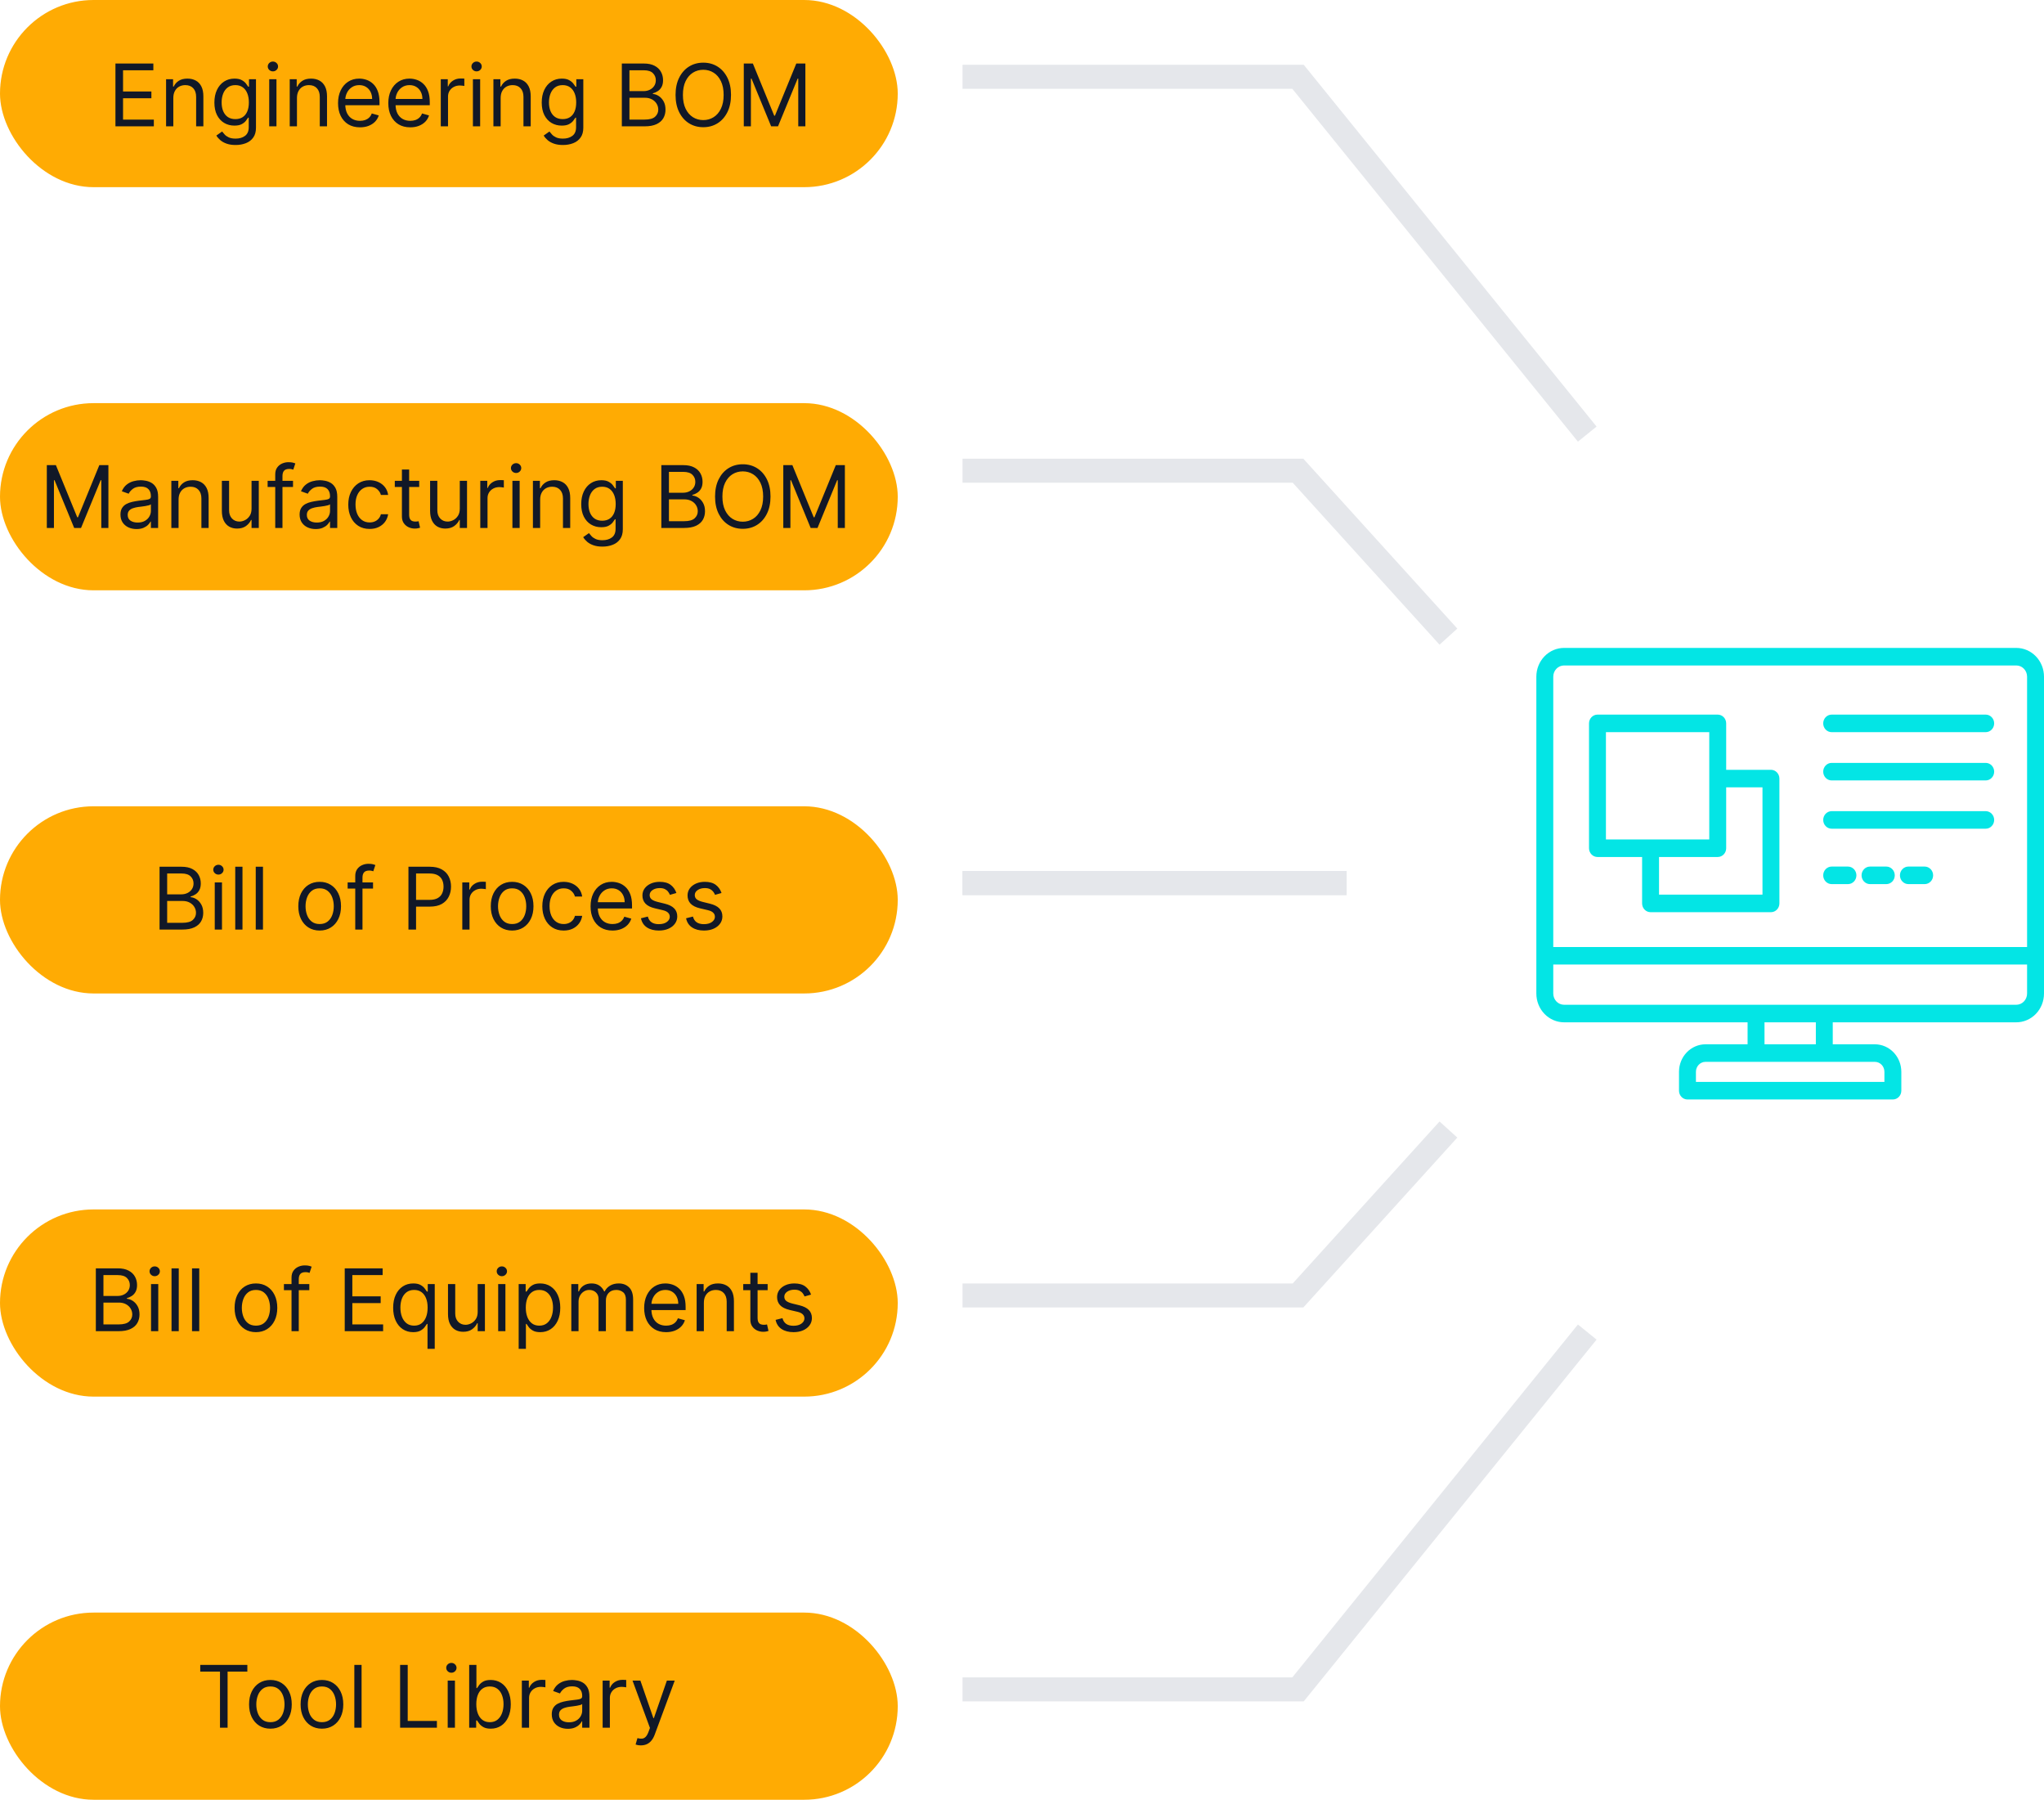 <svg width="426" height="375" viewBox="0 0 426 375" fill="none" xmlns="http://www.w3.org/2000/svg">
<rect width="187.103" height="39" rx="19.5" fill="#FFAB03"/>
<rect y="84" width="187.103" height="39" rx="19.5" fill="#FFAB03"/>
<rect y="168" width="187.103" height="39" rx="19.5" fill="#FFAB03"/>
<rect y="252" width="187.103" height="39" rx="19.5" fill="#FFAB03"/>
<rect y="336" width="187.103" height="39" rx="19.5" fill="#FFAB03"/>
<path d="M24.06 26.325V13.235H31.961V14.641H25.645V19.064H31.552V20.47H25.645V24.919H32.063V26.325H24.06ZM36.122 20.419V26.325H34.613V16.507H36.071V18.041H36.199C36.429 17.543 36.778 17.142 37.247 16.84C37.716 16.533 38.321 16.379 39.062 16.379C39.727 16.379 40.309 16.516 40.807 16.788C41.306 17.057 41.694 17.466 41.971 18.016C42.248 18.561 42.386 19.252 42.386 20.087V26.325H40.877V20.189C40.877 19.418 40.677 18.817 40.277 18.387C39.876 17.952 39.326 17.735 38.627 17.735C38.146 17.735 37.716 17.839 37.336 18.048C36.961 18.256 36.665 18.561 36.448 18.962C36.23 19.362 36.122 19.848 36.122 20.419ZM49.106 30.212C48.377 30.212 47.751 30.118 47.226 29.931C46.702 29.747 46.266 29.504 45.916 29.202C45.571 28.904 45.296 28.584 45.091 28.243L46.293 27.399C46.429 27.578 46.602 27.783 46.811 28.013C47.02 28.247 47.305 28.45 47.667 28.62C48.034 28.795 48.513 28.882 49.106 28.882C49.898 28.882 50.552 28.691 51.068 28.307C51.584 27.924 51.841 27.323 51.841 26.504V24.51H51.714C51.603 24.689 51.445 24.911 51.241 25.175C51.04 25.435 50.751 25.667 50.371 25.872C49.996 26.072 49.489 26.172 48.85 26.172C48.057 26.172 47.346 25.985 46.715 25.61C46.089 25.235 45.592 24.689 45.226 23.973C44.864 23.257 44.682 22.388 44.682 21.365C44.682 20.36 44.859 19.484 45.213 18.738C45.567 17.988 46.059 17.409 46.69 16.999C47.32 16.586 48.049 16.379 48.876 16.379C49.515 16.379 50.022 16.486 50.397 16.699C50.776 16.908 51.066 17.146 51.266 17.415C51.471 17.679 51.628 17.896 51.739 18.067H51.893V16.507H53.35V26.607C53.35 27.45 53.158 28.137 52.775 28.665C52.395 29.198 51.884 29.587 51.241 29.835C50.601 30.086 49.89 30.212 49.106 30.212ZM49.054 24.817C49.66 24.817 50.171 24.678 50.589 24.401C51.006 24.124 51.324 23.726 51.541 23.206C51.758 22.686 51.867 22.064 51.867 21.34C51.867 20.632 51.761 20.008 51.547 19.467C51.334 18.926 51.019 18.502 50.601 18.195C50.184 17.888 49.668 17.735 49.054 17.735C48.415 17.735 47.883 17.896 47.456 18.22C47.035 18.544 46.717 18.979 46.504 19.524C46.295 20.07 46.191 20.675 46.191 21.34C46.191 22.021 46.297 22.624 46.511 23.149C46.728 23.669 47.047 24.078 47.469 24.376C47.895 24.67 48.424 24.817 49.054 24.817ZM56.111 26.325V16.507H57.62V26.325H56.111ZM56.878 14.871C56.584 14.871 56.331 14.771 56.118 14.57C55.909 14.37 55.804 14.129 55.804 13.848C55.804 13.567 55.909 13.326 56.118 13.126C56.331 12.926 56.584 12.825 56.878 12.825C57.172 12.825 57.424 12.926 57.633 13.126C57.846 13.326 57.952 13.567 57.952 13.848C57.952 14.129 57.846 14.37 57.633 14.57C57.424 14.771 57.172 14.871 56.878 14.871ZM61.891 20.419V26.325H60.383V16.507H61.84V18.041H61.968C62.198 17.543 62.548 17.142 63.016 16.84C63.485 16.533 64.09 16.379 64.832 16.379C65.496 16.379 66.078 16.516 66.577 16.788C67.075 17.057 67.463 17.466 67.74 18.016C68.017 18.561 68.156 19.252 68.156 20.087V26.325H66.647V20.189C66.647 19.418 66.447 18.817 66.046 18.387C65.646 17.952 65.096 17.735 64.397 17.735C63.916 17.735 63.485 17.839 63.106 18.048C62.731 18.256 62.435 18.561 62.217 18.962C62 19.362 61.891 19.848 61.891 20.419ZM75.029 26.53C74.083 26.53 73.266 26.321 72.58 25.904C71.899 25.482 71.372 24.894 71.002 24.139C70.635 23.381 70.452 22.499 70.452 21.493C70.452 20.487 70.635 19.601 71.002 18.834C71.372 18.063 71.888 17.462 72.549 17.031C73.213 16.597 73.989 16.379 74.875 16.379C75.386 16.379 75.891 16.465 76.39 16.635C76.889 16.806 77.343 17.082 77.752 17.466C78.161 17.845 78.487 18.348 78.73 18.975C78.972 19.601 79.094 20.372 79.094 21.288V21.928H71.526V20.624H77.56C77.56 20.07 77.449 19.575 77.228 19.141C77.01 18.706 76.699 18.363 76.294 18.112C75.894 17.86 75.421 17.735 74.875 17.735C74.274 17.735 73.754 17.884 73.316 18.182C72.881 18.476 72.546 18.86 72.312 19.332C72.078 19.806 71.96 20.313 71.96 20.854V21.723C71.96 22.465 72.088 23.093 72.344 23.609C72.604 24.12 72.964 24.51 73.424 24.779C73.884 25.043 74.419 25.175 75.029 25.175C75.425 25.175 75.783 25.119 76.103 25.009C76.426 24.894 76.705 24.723 76.94 24.497C77.174 24.267 77.355 23.982 77.483 23.641L78.941 24.05C78.787 24.544 78.529 24.979 78.167 25.354C77.805 25.725 77.357 26.014 76.825 26.223C76.292 26.428 75.693 26.53 75.029 26.53ZM85.505 26.53C84.559 26.53 83.743 26.321 83.057 25.904C82.375 25.482 81.849 24.894 81.478 24.139C81.112 23.381 80.928 22.499 80.928 21.493C80.928 20.487 81.112 19.601 81.478 18.834C81.849 18.063 82.365 17.462 83.025 17.031C83.69 16.597 84.465 16.379 85.352 16.379C85.863 16.379 86.368 16.465 86.867 16.635C87.365 16.806 87.819 17.082 88.228 17.466C88.637 17.845 88.963 18.348 89.206 18.975C89.449 19.601 89.57 20.372 89.57 21.288V21.928H82.002V20.624H88.036C88.036 20.07 87.926 19.575 87.704 19.141C87.487 18.706 87.176 18.363 86.771 18.112C86.37 17.86 85.897 17.735 85.352 17.735C84.751 17.735 84.231 17.884 83.792 18.182C83.357 18.476 83.023 18.86 82.788 19.332C82.554 19.806 82.437 20.313 82.437 20.854V21.723C82.437 22.465 82.565 23.093 82.82 23.609C83.08 24.12 83.441 24.51 83.901 24.779C84.361 25.043 84.896 25.175 85.505 25.175C85.901 25.175 86.259 25.119 86.579 25.009C86.903 24.894 87.182 24.723 87.416 24.497C87.651 24.267 87.832 23.982 87.96 23.641L89.417 24.05C89.264 24.544 89.006 24.979 88.644 25.354C88.281 25.725 87.834 26.014 87.301 26.223C86.769 26.428 86.17 26.53 85.505 26.53ZM91.865 26.325V16.507H93.323V17.99H93.425C93.604 17.504 93.928 17.11 94.397 16.808C94.865 16.505 95.394 16.354 95.982 16.354C96.093 16.354 96.231 16.356 96.397 16.36C96.563 16.364 96.689 16.371 96.774 16.379V17.913C96.723 17.901 96.606 17.881 96.423 17.856C96.244 17.826 96.054 17.811 95.854 17.811C95.377 17.811 94.951 17.911 94.576 18.112C94.205 18.308 93.911 18.58 93.693 18.93C93.48 19.275 93.374 19.669 93.374 20.112V26.325H91.865ZM98.562 26.325V16.507H100.071V26.325H98.562ZM99.33 14.871C99.035 14.871 98.782 14.771 98.569 14.57C98.36 14.37 98.256 14.129 98.256 13.848C98.256 13.567 98.36 13.326 98.569 13.126C98.782 12.926 99.035 12.825 99.33 12.825C99.624 12.825 99.875 12.926 100.084 13.126C100.297 13.326 100.403 13.567 100.403 13.848C100.403 14.129 100.297 14.37 100.084 14.57C99.875 14.771 99.624 14.871 99.33 14.871ZM104.343 20.419V26.325H102.834V16.507H104.291V18.041H104.419C104.649 17.543 104.999 17.142 105.468 16.84C105.936 16.533 106.541 16.379 107.283 16.379C107.948 16.379 108.529 16.516 109.028 16.788C109.526 17.057 109.914 17.466 110.191 18.016C110.468 18.561 110.607 19.252 110.607 20.087V26.325H109.098V20.189C109.098 19.418 108.898 18.817 108.497 18.387C108.097 17.952 107.547 17.735 106.848 17.735C106.367 17.735 105.936 17.839 105.557 18.048C105.182 18.256 104.886 18.561 104.669 18.962C104.451 19.362 104.343 19.848 104.343 20.419ZM117.326 30.212C116.598 30.212 115.971 30.118 115.447 29.931C114.923 29.747 114.486 29.504 114.137 29.202C113.792 28.904 113.517 28.584 113.312 28.243L114.514 27.399C114.65 27.578 114.823 27.783 115.032 28.013C115.24 28.247 115.526 28.45 115.888 28.62C116.255 28.795 116.734 28.882 117.326 28.882C118.119 28.882 118.773 28.691 119.289 28.307C119.804 27.924 120.062 27.323 120.062 26.504V24.51H119.934C119.824 24.689 119.666 24.911 119.461 25.175C119.261 25.435 118.971 25.667 118.592 25.872C118.217 26.072 117.71 26.172 117.071 26.172C116.278 26.172 115.566 25.985 114.936 25.61C114.309 25.235 113.813 24.689 113.446 23.973C113.084 23.257 112.903 22.388 112.903 21.365C112.903 20.36 113.08 19.484 113.434 18.738C113.787 17.988 114.279 17.409 114.91 16.999C115.541 16.586 116.27 16.379 117.096 16.379C117.735 16.379 118.243 16.486 118.618 16.699C118.997 16.908 119.287 17.146 119.487 17.415C119.691 17.679 119.849 17.896 119.96 18.067H120.113V16.507H121.571V26.607C121.571 27.45 121.379 28.137 120.995 28.665C120.616 29.198 120.105 29.587 119.461 29.835C118.822 30.086 118.11 30.212 117.326 30.212ZM117.275 24.817C117.88 24.817 118.392 24.678 118.809 24.401C119.227 24.124 119.544 23.726 119.762 23.206C119.979 22.686 120.088 22.064 120.088 21.34C120.088 20.632 119.981 20.008 119.768 19.467C119.555 18.926 119.24 18.502 118.822 18.195C118.404 17.888 117.889 17.735 117.275 17.735C116.636 17.735 116.103 17.896 115.677 18.22C115.255 18.544 114.938 18.979 114.725 19.524C114.516 20.07 114.412 20.675 114.412 21.34C114.412 22.021 114.518 22.624 114.731 23.149C114.949 23.669 115.268 24.078 115.69 24.376C116.116 24.67 116.645 24.817 117.275 24.817ZM129.599 26.325V13.235H134.176C135.088 13.235 135.84 13.392 136.432 13.707C137.025 14.019 137.466 14.438 137.755 14.967C138.045 15.491 138.19 16.073 138.19 16.712C138.19 17.274 138.09 17.739 137.89 18.105C137.694 18.472 137.434 18.762 137.11 18.975C136.79 19.188 136.443 19.345 136.068 19.448V19.575C136.468 19.601 136.871 19.742 137.276 19.997C137.681 20.253 138.02 20.619 138.292 21.097C138.565 21.574 138.701 22.158 138.701 22.848C138.701 23.504 138.552 24.095 138.254 24.619C137.956 25.143 137.485 25.558 136.841 25.865C136.198 26.172 135.36 26.325 134.329 26.325H129.599ZM131.184 24.919H134.329C135.365 24.919 136.1 24.719 136.534 24.318C136.973 23.913 137.193 23.424 137.193 22.848C137.193 22.405 137.08 21.996 136.854 21.621C136.628 21.242 136.306 20.939 135.889 20.713C135.471 20.483 134.977 20.368 134.406 20.368H131.184V24.919ZM131.184 18.987H134.125C134.602 18.987 135.032 18.894 135.416 18.706C135.804 18.519 136.11 18.254 136.336 17.913C136.566 17.573 136.681 17.172 136.681 16.712C136.681 16.137 136.481 15.649 136.081 15.248C135.68 14.843 135.045 14.641 134.176 14.641H131.184V18.987ZM152.352 19.78C152.352 21.161 152.102 22.354 151.604 23.36C151.105 24.365 150.421 25.141 149.552 25.686C148.683 26.232 147.69 26.504 146.573 26.504C145.457 26.504 144.464 26.232 143.594 25.686C142.725 25.141 142.041 24.365 141.543 23.36C141.044 22.354 140.795 21.161 140.795 19.78C140.795 18.399 141.044 17.206 141.543 16.2C142.041 15.195 142.725 14.419 143.594 13.874C144.464 13.328 145.457 13.056 146.573 13.056C147.69 13.056 148.683 13.328 149.552 13.874C150.421 14.419 151.105 15.195 151.604 16.2C152.102 17.206 152.352 18.399 152.352 19.78ZM150.817 19.78C150.817 18.646 150.628 17.69 150.249 16.91C149.874 16.13 149.364 15.54 148.721 15.139C148.082 14.739 147.366 14.539 146.573 14.539C145.781 14.539 145.063 14.739 144.419 15.139C143.78 15.54 143.271 16.13 142.891 16.91C142.516 17.69 142.329 18.646 142.329 19.78C142.329 20.913 142.516 21.87 142.891 22.65C143.271 23.43 143.78 24.02 144.419 24.421C145.063 24.821 145.781 25.021 146.573 25.021C147.366 25.021 148.082 24.821 148.721 24.421C149.364 24.02 149.874 23.43 150.249 22.65C150.628 21.87 150.817 20.913 150.817 19.78ZM155.017 13.235H156.909L161.358 24.101H161.511L165.96 13.235H167.852V26.325H166.369V16.379H166.241L162.151 26.325H160.719L156.628 16.379H156.5V26.325H155.017V13.235Z" fill="#111827"/>
<path d="M9.758 96.915H11.65L16.099 107.781H16.252L20.701 96.915H22.593V110.005H21.11V100.059H20.982L16.891 110.005H15.46L11.369 100.059H11.241V110.005H9.758V96.915ZM28.456 110.235C27.834 110.235 27.269 110.118 26.762 109.884C26.255 109.645 25.852 109.302 25.554 108.855C25.256 108.403 25.107 107.858 25.107 107.218C25.107 106.656 25.218 106.2 25.439 105.851C25.661 105.497 25.957 105.22 26.328 105.02C26.698 104.819 27.108 104.67 27.555 104.572C28.007 104.47 28.46 104.389 28.916 104.329C29.513 104.253 29.997 104.195 30.367 104.157C30.742 104.114 31.015 104.044 31.186 103.946C31.36 103.848 31.448 103.677 31.448 103.434V103.383C31.448 102.753 31.275 102.262 30.93 101.913C30.589 101.564 30.071 101.389 29.377 101.389C28.657 101.389 28.092 101.547 27.683 101.862C27.274 102.177 26.986 102.514 26.82 102.872L25.388 102.36C25.644 101.764 25.985 101.299 26.411 100.967C26.841 100.63 27.31 100.396 27.817 100.264C28.328 100.128 28.831 100.059 29.326 100.059C29.641 100.059 30.003 100.098 30.412 100.174C30.826 100.247 31.224 100.398 31.608 100.628C31.995 100.858 32.317 101.206 32.573 101.67C32.828 102.135 32.956 102.757 32.956 103.537V110.005H31.448V108.676H31.371C31.269 108.889 31.098 109.117 30.86 109.36C30.621 109.603 30.303 109.809 29.907 109.98C29.511 110.15 29.027 110.235 28.456 110.235ZM28.686 108.88C29.283 108.88 29.786 108.763 30.195 108.529C30.608 108.294 30.919 107.992 31.128 107.621C31.341 107.25 31.448 106.86 31.448 106.451V105.071C31.384 105.147 31.243 105.218 31.026 105.282C30.813 105.341 30.566 105.395 30.284 105.441C30.007 105.484 29.737 105.522 29.473 105.557C29.213 105.586 29.002 105.612 28.84 105.633C28.448 105.684 28.081 105.767 27.74 105.883C27.404 105.993 27.131 106.162 26.922 106.387C26.718 106.609 26.615 106.912 26.615 107.295C26.615 107.819 26.809 108.216 27.197 108.484C27.589 108.748 28.085 108.88 28.686 108.88ZM37.218 104.099V110.005H35.71V100.187H37.167V101.721H37.295C37.525 101.223 37.874 100.822 38.343 100.52C38.812 100.213 39.417 100.059 40.158 100.059C40.823 100.059 41.405 100.196 41.904 100.468C42.402 100.737 42.79 101.146 43.067 101.696C43.344 102.241 43.482 102.932 43.482 103.767V110.005H41.974V103.869C41.974 103.098 41.773 102.497 41.373 102.066C40.972 101.632 40.423 101.414 39.724 101.414C39.242 101.414 38.812 101.519 38.433 101.728C38.058 101.936 37.761 102.241 37.544 102.642C37.327 103.042 37.218 103.528 37.218 104.099ZM52.426 105.991V100.187H53.935V110.005H52.426V108.343H52.324C52.094 108.842 51.736 109.266 51.25 109.615C50.764 109.961 50.151 110.133 49.409 110.133C48.796 110.133 48.25 109.999 47.773 109.731C47.296 109.458 46.921 109.049 46.648 108.503C46.375 107.954 46.239 107.261 46.239 106.426V100.187H47.747V106.324C47.747 107.039 47.948 107.61 48.348 108.037C48.753 108.463 49.269 108.676 49.895 108.676C50.27 108.676 50.651 108.58 51.039 108.388C51.431 108.196 51.76 107.902 52.024 107.506C52.292 107.11 52.426 106.605 52.426 105.991ZM61.07 100.187V101.466H55.777V100.187H61.07ZM57.363 110.005V98.832C57.363 98.27 57.495 97.801 57.759 97.426C58.023 97.051 58.366 96.77 58.788 96.582C59.21 96.395 59.655 96.301 60.124 96.301C60.495 96.301 60.797 96.331 61.032 96.39C61.266 96.45 61.441 96.505 61.556 96.556L61.121 97.861C61.044 97.835 60.938 97.803 60.802 97.765C60.669 97.726 60.495 97.707 60.277 97.707C59.779 97.707 59.419 97.833 59.197 98.084C58.98 98.336 58.871 98.704 58.871 99.19V110.005H57.363ZM65.792 110.235C65.17 110.235 64.605 110.118 64.098 109.884C63.591 109.645 63.188 109.302 62.89 108.855C62.592 108.403 62.443 107.858 62.443 107.218C62.443 106.656 62.553 106.2 62.775 105.851C62.997 105.497 63.293 105.22 63.664 105.02C64.034 104.819 64.443 104.67 64.891 104.572C65.343 104.47 65.796 104.389 66.252 104.329C66.849 104.253 67.333 104.195 67.703 104.157C68.078 104.114 68.351 104.044 68.522 103.946C68.696 103.848 68.784 103.677 68.784 103.434V103.383C68.784 102.753 68.611 102.262 68.266 101.913C67.925 101.564 67.407 101.389 66.713 101.389C65.992 101.389 65.428 101.547 65.019 101.862C64.61 102.177 64.322 102.514 64.156 102.872L62.724 102.36C62.98 101.764 63.321 101.299 63.747 100.967C64.177 100.63 64.646 100.396 65.153 100.264C65.664 100.128 66.167 100.059 66.662 100.059C66.977 100.059 67.339 100.098 67.748 100.174C68.162 100.247 68.56 100.398 68.943 100.628C69.331 100.858 69.653 101.206 69.909 101.67C70.164 102.135 70.292 102.757 70.292 103.537V110.005H68.784V108.676H68.707C68.605 108.889 68.434 109.117 68.196 109.36C67.957 109.603 67.639 109.809 67.243 109.98C66.847 110.15 66.363 110.235 65.792 110.235ZM66.022 108.88C66.619 108.88 67.122 108.763 67.531 108.529C67.944 108.294 68.255 107.992 68.464 107.621C68.677 107.25 68.784 106.86 68.784 106.451V105.071C68.72 105.147 68.579 105.218 68.362 105.282C68.149 105.341 67.901 105.395 67.62 105.441C67.343 105.484 67.073 105.522 66.808 105.557C66.549 105.586 66.338 105.612 66.176 105.633C65.784 105.684 65.417 105.767 65.076 105.883C64.74 105.993 64.467 106.162 64.258 106.387C64.053 106.609 63.951 106.912 63.951 107.295C63.951 107.819 64.145 108.216 64.533 108.484C64.925 108.748 65.421 108.88 66.022 108.88ZM77.034 110.21C76.114 110.21 75.321 109.993 74.656 109.558C73.992 109.123 73.48 108.525 73.122 107.762C72.764 106.999 72.585 106.128 72.585 105.147C72.585 104.15 72.769 103.27 73.135 102.508C73.506 101.74 74.021 101.142 74.682 100.711C75.347 100.277 76.122 100.059 77.009 100.059C77.699 100.059 78.321 100.187 78.875 100.443C79.429 100.699 79.883 101.057 80.237 101.517C80.59 101.977 80.81 102.514 80.895 103.128H79.386C79.271 102.68 79.016 102.284 78.619 101.939C78.227 101.589 77.699 101.414 77.034 101.414C76.446 101.414 75.93 101.568 75.487 101.875C75.048 102.177 74.705 102.606 74.458 103.159C74.215 103.709 74.094 104.355 74.094 105.096C74.094 105.855 74.213 106.515 74.452 107.078C74.695 107.64 75.036 108.077 75.475 108.388C75.918 108.699 76.438 108.855 77.034 108.855C77.426 108.855 77.782 108.787 78.102 108.65C78.421 108.514 78.692 108.318 78.913 108.062C79.135 107.807 79.293 107.5 79.386 107.142H80.895C80.81 107.721 80.599 108.243 80.262 108.708C79.93 109.168 79.489 109.534 78.939 109.807C78.394 110.076 77.759 110.21 77.034 110.21ZM87.37 100.187V101.466H82.282V100.187H87.37ZM83.765 97.835H85.273V107.193C85.273 107.619 85.335 107.939 85.459 108.152C85.587 108.36 85.749 108.501 85.945 108.574C86.145 108.642 86.356 108.676 86.578 108.676C86.744 108.676 86.88 108.667 86.987 108.65C87.093 108.629 87.178 108.612 87.242 108.599L87.549 109.954C87.447 109.993 87.304 110.031 87.121 110.069C86.938 110.112 86.705 110.133 86.424 110.133C85.998 110.133 85.58 110.042 85.171 109.858C84.766 109.675 84.43 109.396 84.161 109.021C83.897 108.646 83.765 108.173 83.765 107.602V97.835ZM95.827 105.991V100.187H97.335V110.005H95.827V108.343H95.725C95.494 108.842 95.136 109.266 94.651 109.615C94.165 109.961 93.551 110.133 92.81 110.133C92.196 110.133 91.651 109.999 91.173 109.731C90.696 109.458 90.321 109.049 90.048 108.503C89.776 107.954 89.639 107.261 89.639 106.426V100.187H91.148V106.324C91.148 107.039 91.348 107.61 91.749 108.037C92.153 108.463 92.669 108.676 93.296 108.676C93.671 108.676 94.052 108.58 94.44 108.388C94.832 108.196 95.16 107.902 95.424 107.506C95.693 107.11 95.827 106.605 95.827 105.991ZM100.098 110.005V100.187H101.556V101.67H101.658C101.837 101.184 102.161 100.79 102.63 100.488C103.098 100.185 103.627 100.034 104.215 100.034C104.326 100.034 104.464 100.036 104.63 100.04C104.796 100.044 104.922 100.051 105.007 100.059V101.593C104.956 101.581 104.839 101.561 104.656 101.536C104.477 101.506 104.287 101.491 104.087 101.491C103.61 101.491 103.183 101.591 102.808 101.792C102.438 101.988 102.144 102.26 101.926 102.61C101.713 102.955 101.607 103.349 101.607 103.792V110.005H100.098ZM106.796 110.005V100.187H108.304V110.005H106.796ZM107.563 98.551C107.269 98.551 107.015 98.451 106.802 98.25C106.593 98.05 106.489 97.809 106.489 97.528C106.489 97.247 106.593 97.006 106.802 96.806C107.015 96.606 107.269 96.505 107.563 96.505C107.857 96.505 108.108 96.606 108.317 96.806C108.53 97.006 108.636 97.247 108.636 97.528C108.636 97.809 108.53 98.05 108.317 98.25C108.108 98.451 107.857 98.551 107.563 98.551ZM112.576 104.099V110.005H111.067V100.187H112.524V101.721H112.652C112.882 101.223 113.232 100.822 113.701 100.52C114.169 100.213 114.774 100.059 115.516 100.059C116.181 100.059 116.762 100.196 117.261 100.468C117.759 100.737 118.147 101.146 118.424 101.696C118.701 102.241 118.84 102.932 118.84 103.767V110.005H117.331V103.869C117.331 103.098 117.131 102.497 116.73 102.066C116.33 101.632 115.78 101.414 115.081 101.414C114.6 101.414 114.169 101.519 113.79 101.728C113.415 101.936 113.119 102.241 112.902 102.642C112.684 103.042 112.576 103.528 112.576 104.099ZM125.559 113.892C124.831 113.892 124.204 113.798 123.68 113.61C123.156 113.427 122.719 113.184 122.37 112.882C122.025 112.583 121.75 112.264 121.545 111.923L122.747 111.079C122.883 111.258 123.056 111.463 123.265 111.693C123.473 111.927 123.759 112.13 124.121 112.3C124.488 112.475 124.967 112.562 125.559 112.562C126.352 112.562 127.006 112.37 127.522 111.987C128.037 111.603 128.295 111.003 128.295 110.184V108.19H128.167C128.057 108.369 127.899 108.591 127.694 108.855C127.494 109.115 127.204 109.347 126.825 109.552C126.45 109.752 125.943 109.852 125.304 109.852C124.511 109.852 123.799 109.664 123.169 109.289C122.542 108.914 122.046 108.369 121.679 107.653C121.317 106.937 121.136 106.068 121.136 105.045C121.136 104.039 121.313 103.164 121.667 102.418C122.02 101.668 122.513 101.088 123.143 100.679C123.774 100.266 124.503 100.059 125.329 100.059C125.968 100.059 126.476 100.166 126.851 100.379C127.23 100.588 127.52 100.826 127.72 101.095C127.924 101.359 128.082 101.576 128.193 101.747H128.346V100.187H129.804V110.287C129.804 111.13 129.612 111.816 129.228 112.345C128.849 112.878 128.338 113.267 127.694 113.515C127.055 113.766 126.343 113.892 125.559 113.892ZM125.508 108.497C126.113 108.497 126.625 108.358 127.042 108.081C127.46 107.804 127.777 107.406 127.995 106.886C128.212 106.366 128.321 105.744 128.321 105.02C128.321 104.312 128.214 103.688 128.001 103.147C127.788 102.606 127.473 102.182 127.055 101.875C126.638 101.568 126.122 101.414 125.508 101.414C124.869 101.414 124.336 101.576 123.91 101.9C123.488 102.224 123.171 102.659 122.958 103.204C122.749 103.75 122.645 104.355 122.645 105.02C122.645 105.701 122.751 106.304 122.964 106.829C123.182 107.348 123.501 107.758 123.923 108.056C124.349 108.35 124.878 108.497 125.508 108.497ZM137.832 110.005V96.915H142.409C143.321 96.915 144.073 97.072 144.665 97.388C145.258 97.699 145.699 98.118 145.988 98.647C146.278 99.171 146.423 99.752 146.423 100.392C146.423 100.954 146.323 101.419 146.123 101.785C145.927 102.152 145.667 102.441 145.343 102.655C145.023 102.868 144.676 103.025 144.301 103.128V103.255C144.701 103.281 145.104 103.422 145.509 103.677C145.914 103.933 146.253 104.299 146.525 104.777C146.798 105.254 146.934 105.838 146.934 106.528C146.934 107.184 146.785 107.775 146.487 108.299C146.189 108.823 145.718 109.238 145.074 109.545C144.431 109.852 143.593 110.005 142.562 110.005H137.832ZM139.417 108.599H142.562C143.598 108.599 144.333 108.399 144.767 107.998C145.206 107.593 145.426 107.103 145.426 106.528C145.426 106.085 145.313 105.676 145.087 105.301C144.861 104.922 144.54 104.619 144.122 104.393C143.704 104.163 143.21 104.048 142.639 104.048H139.417V108.599ZM139.417 102.667H142.358C142.835 102.667 143.265 102.574 143.649 102.386C144.037 102.199 144.343 101.934 144.569 101.593C144.799 101.253 144.915 100.852 144.915 100.392C144.915 99.817 144.714 99.329 144.314 98.928C143.913 98.523 143.278 98.321 142.409 98.321H139.417V102.667ZM160.585 103.46C160.585 104.841 160.335 106.034 159.837 107.039C159.338 108.045 158.654 108.821 157.785 109.366C156.916 109.912 155.923 110.184 154.806 110.184C153.69 110.184 152.697 109.912 151.827 109.366C150.958 108.821 150.274 108.045 149.776 107.039C149.277 106.034 149.028 104.841 149.028 103.46C149.028 102.079 149.277 100.886 149.776 99.88C150.274 98.875 150.958 98.099 151.827 97.554C152.697 97.008 153.69 96.736 154.806 96.736C155.923 96.736 156.916 97.008 157.785 97.554C158.654 98.099 159.338 98.875 159.837 99.88C160.335 100.886 160.585 102.079 160.585 103.46ZM159.051 103.46C159.051 102.326 158.861 101.37 158.482 100.59C158.107 99.81 157.597 99.22 156.954 98.819C156.315 98.419 155.599 98.218 154.806 98.218C154.014 98.218 153.296 98.419 152.652 98.819C152.013 99.22 151.504 99.81 151.124 100.59C150.749 101.37 150.562 102.326 150.562 103.46C150.562 104.593 150.749 105.55 151.124 106.33C151.504 107.11 152.013 107.7 152.652 108.101C153.296 108.501 154.014 108.701 154.806 108.701C155.599 108.701 156.315 108.501 156.954 108.101C157.597 107.7 158.107 107.11 158.482 106.33C158.861 105.55 159.051 104.593 159.051 103.46ZM163.25 96.915H165.142L169.591 107.781H169.744L174.193 96.915H176.085V110.005H174.602V100.059H174.475L170.384 110.005H168.952L164.861 100.059H164.733V110.005H163.25V96.915Z" fill="#111827"/>
<path d="M33.254 193.685V180.594H37.831C38.743 180.594 39.495 180.752 40.087 181.067C40.68 181.378 41.121 181.798 41.41 182.327C41.7 182.851 41.845 183.432 41.845 184.072C41.845 184.634 41.745 185.099 41.545 185.465C41.349 185.832 41.089 186.121 40.765 186.334C40.445 186.548 40.098 186.705 39.723 186.807V186.935C40.124 186.961 40.526 187.101 40.931 187.357C41.336 187.613 41.675 187.979 41.947 188.457C42.22 188.934 42.357 189.518 42.357 190.208C42.357 190.864 42.207 191.454 41.909 191.979C41.611 192.503 41.14 192.918 40.496 193.225C39.853 193.532 39.016 193.685 37.984 193.685H33.254ZM34.84 192.279H37.984C39.02 192.279 39.755 192.079 40.19 191.678C40.629 191.273 40.848 190.783 40.848 190.208C40.848 189.765 40.735 189.356 40.509 188.981C40.283 188.601 39.962 188.299 39.544 188.073C39.127 187.843 38.632 187.728 38.061 187.728H34.84V192.279ZM34.84 186.347H37.78C38.257 186.347 38.688 186.253 39.071 186.066C39.459 185.878 39.766 185.614 39.992 185.273C40.222 184.932 40.337 184.532 40.337 184.072C40.337 183.496 40.136 183.008 39.736 182.608C39.335 182.203 38.7 182.001 37.831 182.001H34.84V186.347ZM44.757 193.685V183.867H46.265V193.685H44.757ZM45.524 182.231C45.23 182.231 44.976 182.131 44.763 181.93C44.554 181.73 44.45 181.489 44.45 181.208C44.45 180.927 44.554 180.686 44.763 180.486C44.976 180.285 45.23 180.185 45.524 180.185C45.818 180.185 46.069 180.285 46.278 180.486C46.491 180.686 46.598 180.927 46.598 181.208C46.598 181.489 46.491 181.73 46.278 181.93C46.069 182.131 45.818 182.231 45.524 182.231ZM50.537 180.594V193.685H49.028V180.594H50.537ZM54.808 180.594V193.685H53.3V180.594H54.808ZM66.622 193.89C65.736 193.89 64.958 193.679 64.289 193.257C63.624 192.835 63.105 192.245 62.73 191.486C62.359 190.728 62.173 189.842 62.173 188.827C62.173 187.805 62.359 186.912 62.73 186.149C63.105 185.386 63.624 184.794 64.289 184.372C64.958 183.95 65.736 183.739 66.622 183.739C67.509 183.739 68.284 183.95 68.949 184.372C69.618 184.794 70.138 185.386 70.509 186.149C70.884 186.912 71.071 187.805 71.071 188.827C71.071 189.842 70.884 190.728 70.509 191.486C70.138 192.245 69.618 192.835 68.949 193.257C68.284 193.679 67.509 193.89 66.622 193.89ZM66.622 192.535C67.296 192.535 67.85 192.362 68.284 192.017C68.719 191.672 69.041 191.218 69.249 190.655C69.458 190.093 69.563 189.484 69.563 188.827C69.563 188.171 69.458 187.56 69.249 186.993C69.041 186.426 68.719 185.968 68.284 185.619C67.85 185.269 67.296 185.094 66.622 185.094C65.949 185.094 65.395 185.269 64.96 185.619C64.526 185.968 64.204 186.426 63.995 186.993C63.786 187.56 63.682 188.171 63.682 188.827C63.682 189.484 63.786 190.093 63.995 190.655C64.204 191.218 64.526 191.672 64.96 192.017C65.395 192.362 65.949 192.535 66.622 192.535ZM77.746 183.867V185.146H72.454V183.867H77.746ZM74.039 193.685V182.512C74.039 181.95 74.171 181.481 74.435 181.106C74.699 180.731 75.042 180.45 75.464 180.262C75.886 180.075 76.331 179.981 76.8 179.981C77.171 179.981 77.473 180.011 77.708 180.07C77.942 180.13 78.117 180.185 78.232 180.236L77.797 181.54C77.721 181.515 77.614 181.483 77.478 181.445C77.346 181.406 77.171 181.387 76.954 181.387C76.455 181.387 76.095 181.513 75.873 181.764C75.656 182.016 75.547 182.384 75.547 182.87V193.685H74.039ZM85.127 193.685V180.594H89.551C90.578 180.594 91.417 180.78 92.069 181.151C92.725 181.517 93.211 182.013 93.526 182.64C93.842 183.266 93.999 183.965 93.999 184.736C93.999 185.508 93.842 186.209 93.526 186.839C93.215 187.47 92.734 187.973 92.082 188.348C91.43 188.719 90.595 188.904 89.576 188.904H86.406V187.498H89.525C90.228 187.498 90.793 187.376 91.219 187.133C91.645 186.891 91.954 186.562 92.146 186.149C92.342 185.731 92.44 185.261 92.44 184.736C92.44 184.212 92.342 183.744 92.146 183.33C91.954 182.917 91.643 182.593 91.213 182.359C90.782 182.12 90.211 182.001 89.499 182.001H86.713V193.685H85.127ZM96.349 193.685V183.867H97.806V185.35H97.908C98.087 184.864 98.411 184.47 98.88 184.168C99.349 183.865 99.877 183.714 100.465 183.714C100.576 183.714 100.714 183.716 100.881 183.72C101.047 183.724 101.172 183.731 101.258 183.739V185.273C101.207 185.261 101.089 185.241 100.906 185.216C100.727 185.186 100.537 185.171 100.337 185.171C99.86 185.171 99.434 185.271 99.059 185.472C98.688 185.668 98.394 185.94 98.177 186.29C97.964 186.635 97.857 187.029 97.857 187.472V193.685H96.349ZM106.736 193.89C105.849 193.89 105.072 193.679 104.403 193.257C103.738 192.835 103.218 192.245 102.843 191.486C102.472 190.728 102.287 189.842 102.287 188.827C102.287 187.805 102.472 186.912 102.843 186.149C103.218 185.386 103.738 184.794 104.403 184.372C105.072 183.95 105.849 183.739 106.736 183.739C107.622 183.739 108.398 183.95 109.062 184.372C109.731 184.794 110.251 185.386 110.622 186.149C110.997 186.912 111.185 187.805 111.185 188.827C111.185 189.842 110.997 190.728 110.622 191.486C110.251 192.245 109.731 192.835 109.062 193.257C108.398 193.679 107.622 193.89 106.736 193.89ZM106.736 192.535C107.409 192.535 107.963 192.362 108.398 192.017C108.832 191.672 109.154 191.218 109.363 190.655C109.572 190.093 109.676 189.484 109.676 188.827C109.676 188.171 109.572 187.56 109.363 186.993C109.154 186.426 108.832 185.968 108.398 185.619C107.963 185.269 107.409 185.094 106.736 185.094C106.062 185.094 105.508 185.269 105.074 185.619C104.639 185.968 104.317 186.426 104.109 186.993C103.9 187.56 103.795 188.171 103.795 188.827C103.795 189.484 103.9 190.093 104.109 190.655C104.317 191.218 104.639 191.672 105.074 192.017C105.508 192.362 106.062 192.535 106.736 192.535ZM117.476 193.89C116.555 193.89 115.763 193.673 115.098 193.238C114.433 192.803 113.922 192.204 113.564 191.442C113.206 190.679 113.027 189.807 113.027 188.827C113.027 187.83 113.21 186.95 113.577 186.187C113.947 185.42 114.463 184.822 115.124 184.391C115.788 183.957 116.564 183.739 117.45 183.739C118.141 183.739 118.763 183.867 119.317 184.123C119.871 184.378 120.325 184.736 120.678 185.197C121.032 185.657 121.251 186.194 121.337 186.807H119.828C119.713 186.36 119.457 185.964 119.061 185.619C118.669 185.269 118.141 185.094 117.476 185.094C116.888 185.094 116.372 185.248 115.929 185.555C115.49 185.857 115.147 186.285 114.9 186.839C114.657 187.389 114.536 188.035 114.536 188.776C114.536 189.535 114.655 190.195 114.893 190.758C115.136 191.32 115.477 191.757 115.916 192.068C116.359 192.379 116.879 192.535 117.476 192.535C117.868 192.535 118.224 192.467 118.543 192.33C118.863 192.194 119.134 191.998 119.355 191.742C119.577 191.486 119.734 191.18 119.828 190.822H121.337C121.251 191.401 121.041 191.923 120.704 192.388C120.371 192.848 119.93 193.214 119.381 193.487C118.835 193.756 118.2 193.89 117.476 193.89ZM127.658 193.89C126.712 193.89 125.896 193.681 125.21 193.263C124.528 192.842 124.002 192.253 123.631 191.499C123.265 190.741 123.082 189.859 123.082 188.853C123.082 187.847 123.265 186.961 123.631 186.194C124.002 185.423 124.518 184.822 125.178 184.391C125.843 183.957 126.619 183.739 127.505 183.739C128.016 183.739 128.521 183.825 129.02 183.995C129.518 184.165 129.972 184.442 130.381 184.826C130.791 185.205 131.117 185.708 131.359 186.334C131.602 186.961 131.724 187.732 131.724 188.648V189.288H124.156V187.984H130.19C130.19 187.43 130.079 186.935 129.857 186.501C129.64 186.066 129.329 185.723 128.924 185.472C128.523 185.22 128.05 185.094 127.505 185.094C126.904 185.094 126.384 185.244 125.945 185.542C125.511 185.836 125.176 186.219 124.942 186.692C124.707 187.165 124.59 187.673 124.59 188.214V189.083C124.59 189.825 124.718 190.453 124.974 190.969C125.234 191.48 125.594 191.87 126.054 192.138C126.514 192.403 127.049 192.535 127.658 192.535C128.055 192.535 128.413 192.479 128.732 192.369C129.056 192.253 129.335 192.083 129.57 191.857C129.804 191.627 129.985 191.342 130.113 191.001L131.57 191.41C131.417 191.904 131.159 192.339 130.797 192.714C130.435 193.084 129.987 193.374 129.455 193.583C128.922 193.788 128.323 193.89 127.658 193.89ZM140.973 186.066L139.618 186.45C139.533 186.224 139.407 186.004 139.241 185.791C139.079 185.574 138.857 185.395 138.576 185.254C138.295 185.114 137.935 185.043 137.496 185.043C136.895 185.043 136.394 185.182 135.994 185.459C135.597 185.731 135.399 186.079 135.399 186.501C135.399 186.876 135.536 187.172 135.808 187.389C136.081 187.606 136.507 187.788 137.087 187.932L138.544 188.29C139.422 188.503 140.076 188.829 140.506 189.268C140.937 189.703 141.152 190.263 141.152 190.95C141.152 191.512 140.99 192.015 140.666 192.458C140.347 192.901 139.899 193.251 139.324 193.506C138.749 193.762 138.08 193.89 137.317 193.89C136.315 193.89 135.487 193.673 134.83 193.238C134.174 192.803 133.759 192.168 133.584 191.333L135.016 190.975C135.152 191.503 135.41 191.9 135.789 192.164C136.173 192.428 136.673 192.56 137.291 192.56C137.994 192.56 138.553 192.411 138.966 192.113C139.384 191.81 139.592 191.448 139.592 191.026C139.592 190.685 139.473 190.4 139.234 190.17C138.996 189.935 138.629 189.761 138.135 189.646L136.499 189.262C135.599 189.049 134.939 188.719 134.517 188.271C134.099 187.82 133.891 187.255 133.891 186.577C133.891 186.023 134.046 185.533 134.357 185.107C134.673 184.681 135.101 184.347 135.642 184.104C136.188 183.861 136.805 183.739 137.496 183.739C138.467 183.739 139.23 183.952 139.784 184.378C140.342 184.805 140.739 185.367 140.973 186.066ZM150.377 186.066L149.022 186.45C148.937 186.224 148.811 186.004 148.645 185.791C148.483 185.574 148.262 185.395 147.98 185.254C147.699 185.114 147.339 185.043 146.9 185.043C146.299 185.043 145.799 185.182 145.398 185.459C145.002 185.731 144.803 186.079 144.803 186.501C144.803 186.876 144.94 187.172 145.213 187.389C145.485 187.606 145.911 187.788 146.491 187.932L147.948 188.29C148.826 188.503 149.48 188.829 149.911 189.268C150.341 189.703 150.556 190.263 150.556 190.95C150.556 191.512 150.394 192.015 150.071 192.458C149.751 192.901 149.303 193.251 148.728 193.506C148.153 193.762 147.484 193.89 146.721 193.89C145.72 193.89 144.891 193.673 144.235 193.238C143.578 192.803 143.163 192.168 142.988 191.333L144.42 190.975C144.556 191.503 144.814 191.9 145.193 192.164C145.577 192.428 146.078 192.56 146.696 192.56C147.399 192.56 147.957 192.411 148.37 192.113C148.788 191.81 148.997 191.448 148.997 191.026C148.997 190.685 148.877 190.4 148.639 190.17C148.4 189.935 148.034 189.761 147.539 189.646L145.903 189.262C145.004 189.049 144.343 188.719 143.921 188.271C143.504 187.82 143.295 187.255 143.295 186.577C143.295 186.023 143.45 185.533 143.762 185.107C144.077 184.681 144.505 184.347 145.046 184.104C145.592 183.861 146.21 183.739 146.9 183.739C147.872 183.739 148.634 183.952 149.188 184.378C149.747 184.805 150.143 185.367 150.377 186.066Z" fill="#111827"/>
<path d="M19.974 277.365V264.274H24.55C25.462 264.274 26.215 264.432 26.807 264.747C27.399 265.058 27.84 265.478 28.13 266.006C28.42 266.53 28.565 267.112 28.565 267.751C28.565 268.314 28.465 268.778 28.264 269.145C28.068 269.511 27.808 269.801 27.484 270.014C27.165 270.227 26.817 270.385 26.442 270.487V270.615C26.843 270.641 27.246 270.781 27.651 271.037C28.055 271.293 28.394 271.659 28.667 272.136C28.94 272.614 29.076 273.197 29.076 273.888C29.076 274.544 28.927 275.134 28.628 275.658C28.33 276.182 27.859 276.598 27.216 276.905C26.572 277.212 25.735 277.365 24.704 277.365H19.974ZM21.559 275.959H24.704C25.739 275.959 26.474 275.758 26.909 275.358C27.348 274.953 27.567 274.463 27.567 273.888C27.567 273.445 27.454 273.035 27.229 272.66C27.003 272.281 26.681 271.979 26.264 271.753C25.846 271.523 25.352 271.408 24.78 271.408H21.559V275.959ZM21.559 270.027H24.499C24.977 270.027 25.407 269.933 25.791 269.746C26.178 269.558 26.485 269.294 26.711 268.953C26.941 268.612 27.056 268.212 27.056 267.751C27.056 267.176 26.856 266.688 26.455 266.288C26.055 265.883 25.42 265.68 24.55 265.68H21.559V270.027ZM31.476 277.365V267.547H32.985V277.365H31.476ZM32.243 265.91C31.949 265.91 31.696 265.81 31.483 265.61C31.274 265.41 31.169 265.169 31.169 264.888C31.169 264.606 31.274 264.366 31.483 264.165C31.696 263.965 31.949 263.865 32.243 263.865C32.537 263.865 32.789 263.965 32.998 264.165C33.211 264.366 33.317 264.606 33.317 264.888C33.317 265.169 33.211 265.41 32.998 265.61C32.789 265.81 32.537 265.91 32.243 265.91ZM37.256 264.274V277.365H35.748V264.274H37.256ZM41.528 264.274V277.365H40.019V264.274H41.528ZM53.342 277.57C52.455 277.57 51.678 277.359 51.009 276.937C50.344 276.515 49.824 275.925 49.449 275.166C49.078 274.408 48.893 273.521 48.893 272.507C48.893 271.484 49.078 270.592 49.449 269.829C49.824 269.066 50.344 268.474 51.009 268.052C51.678 267.63 52.455 267.419 53.342 267.419C54.228 267.419 55.004 267.63 55.669 268.052C56.337 268.474 56.857 269.066 57.228 269.829C57.603 270.592 57.791 271.484 57.791 272.507C57.791 273.521 57.603 274.408 57.228 275.166C56.857 275.925 56.337 276.515 55.669 276.937C55.004 277.359 54.228 277.57 53.342 277.57ZM53.342 276.214C54.015 276.214 54.569 276.042 55.004 275.697C55.438 275.351 55.76 274.898 55.969 274.335C56.178 273.773 56.282 273.163 56.282 272.507C56.282 271.851 56.178 271.239 55.969 270.673C55.76 270.106 55.438 269.648 55.004 269.298C54.569 268.949 54.015 268.774 53.342 268.774C52.669 268.774 52.114 268.949 51.68 269.298C51.245 269.648 50.923 270.106 50.715 270.673C50.506 271.239 50.401 271.851 50.401 272.507C50.401 273.163 50.506 273.773 50.715 274.335C50.923 274.898 51.245 275.351 51.68 275.697C52.114 276.042 52.669 276.214 53.342 276.214ZM64.466 267.547V268.825H59.173V267.547H64.466ZM60.758 277.365V266.192C60.758 265.629 60.89 265.16 61.154 264.785C61.419 264.41 61.762 264.129 62.184 263.942C62.605 263.754 63.051 263.66 63.52 263.66C63.89 263.66 64.193 263.69 64.427 263.75C64.662 263.81 64.836 263.865 64.951 263.916L64.517 265.22C64.44 265.195 64.333 265.163 64.197 265.124C64.065 265.086 63.89 265.067 63.673 265.067C63.174 265.067 62.814 265.192 62.593 265.444C62.375 265.695 62.267 266.064 62.267 266.55V277.365H60.758ZM71.847 277.365V264.274H79.747V265.68H73.432V270.104H79.338V271.51H73.432V275.959H79.85V277.365H71.847ZM89.099 281.047V275.856H88.971C88.86 276.035 88.703 276.261 88.498 276.534C88.293 276.802 88.002 277.043 87.622 277.256C87.243 277.465 86.738 277.57 86.107 277.57C85.289 277.57 84.567 277.363 83.941 276.95C83.314 276.532 82.824 275.944 82.47 275.185C82.117 274.423 81.94 273.521 81.94 272.481C81.94 271.45 82.117 270.555 82.47 269.797C82.824 269.038 83.316 268.452 83.947 268.039C84.578 267.626 85.306 267.419 86.133 267.419C86.772 267.419 87.277 267.526 87.648 267.739C88.023 267.947 88.308 268.186 88.504 268.454C88.705 268.719 88.86 268.936 88.971 269.106H89.15V267.547H90.607V281.047H89.099ZM86.312 276.214C86.917 276.214 87.428 276.057 87.846 275.741C88.264 275.422 88.581 274.981 88.799 274.418C89.016 273.851 89.124 273.197 89.124 272.456C89.124 271.723 89.018 271.082 88.805 270.532C88.592 269.978 88.276 269.548 87.859 269.241C87.441 268.93 86.926 268.774 86.312 268.774C85.673 268.774 85.14 268.938 84.714 269.266C84.292 269.59 83.975 270.031 83.761 270.589C83.553 271.143 83.448 271.766 83.448 272.456C83.448 273.155 83.555 273.79 83.768 274.361C83.985 274.927 84.305 275.379 84.727 275.716C85.153 276.048 85.681 276.214 86.312 276.214ZM99.556 273.351V267.547H101.065V277.365H99.556V275.703H99.454C99.224 276.202 98.866 276.626 98.38 276.975C97.894 277.32 97.281 277.493 96.539 277.493C95.926 277.493 95.38 277.359 94.903 277.09C94.426 276.817 94.051 276.408 93.778 275.863C93.505 275.313 93.369 274.621 93.369 273.785V267.547H94.877V273.683C94.877 274.399 95.078 274.97 95.478 275.396C95.883 275.822 96.399 276.035 97.025 276.035C97.4 276.035 97.781 275.94 98.169 275.748C98.561 275.556 98.889 275.262 99.154 274.866C99.422 274.469 99.556 273.964 99.556 273.351ZM103.828 277.365V267.547H105.336V277.365H103.828ZM104.595 265.91C104.301 265.91 104.047 265.81 103.834 265.61C103.625 265.41 103.521 265.169 103.521 264.888C103.521 264.606 103.625 264.366 103.834 264.165C104.047 263.965 104.301 263.865 104.595 263.865C104.889 263.865 105.14 263.965 105.349 264.165C105.562 264.366 105.669 264.606 105.669 264.888C105.669 265.169 105.562 265.41 105.349 265.61C105.14 265.81 104.889 265.91 104.595 265.91ZM108.099 281.047V267.547H109.557V269.106H109.736C109.846 268.936 110 268.719 110.196 268.454C110.396 268.186 110.682 267.947 111.052 267.739C111.427 267.526 111.934 267.419 112.574 267.419C113.4 267.419 114.129 267.626 114.76 268.039C115.39 268.452 115.883 269.038 116.236 269.797C116.59 270.555 116.767 271.45 116.767 272.481C116.767 273.521 116.59 274.423 116.236 275.185C115.883 275.944 115.393 276.532 114.766 276.95C114.14 277.363 113.417 277.57 112.599 277.57C111.969 277.57 111.464 277.465 111.084 277.256C110.705 277.043 110.413 276.802 110.209 276.534C110.004 276.261 109.846 276.035 109.736 275.856H109.608V281.047H108.099ZM109.582 272.456C109.582 273.197 109.691 273.851 109.908 274.418C110.126 274.981 110.443 275.422 110.861 275.741C111.278 276.057 111.79 276.214 112.395 276.214C113.025 276.214 113.552 276.048 113.974 275.716C114.4 275.379 114.719 274.927 114.932 274.361C115.15 273.79 115.258 273.155 115.258 272.456C115.258 271.766 115.152 271.143 114.939 270.589C114.73 270.031 114.412 269.59 113.986 269.266C113.564 268.938 113.034 268.774 112.395 268.774C111.781 268.774 111.265 268.93 110.848 269.241C110.43 269.548 110.115 269.978 109.902 270.532C109.689 271.082 109.582 271.723 109.582 272.456ZM119.068 277.365V267.547H120.525V269.081H120.653C120.858 268.557 121.188 268.15 121.644 267.86C122.1 267.566 122.648 267.419 123.287 267.419C123.934 267.419 124.474 267.566 124.904 267.86C125.339 268.15 125.677 268.557 125.92 269.081H126.023C126.274 268.574 126.651 268.171 127.154 267.873C127.657 267.57 128.26 267.419 128.963 267.419C129.841 267.419 130.559 267.694 131.117 268.244C131.675 268.789 131.954 269.639 131.954 270.794V277.365H130.446V270.794C130.446 270.07 130.248 269.552 129.851 269.241C129.455 268.93 128.988 268.774 128.452 268.774C127.761 268.774 127.226 268.983 126.847 269.401C126.468 269.814 126.278 270.338 126.278 270.973V277.365H124.744V270.641C124.744 270.082 124.563 269.633 124.201 269.292C123.839 268.947 123.372 268.774 122.801 268.774C122.409 268.774 122.042 268.878 121.702 269.087C121.365 269.296 121.092 269.586 120.883 269.957C120.679 270.323 120.577 270.747 120.577 271.229V277.365H119.068ZM138.829 277.57C137.883 277.57 137.067 277.361 136.381 276.943C135.699 276.521 135.173 275.933 134.802 275.179C134.436 274.42 134.252 273.538 134.252 272.533C134.252 271.527 134.436 270.641 134.802 269.874C135.173 269.102 135.688 268.501 136.349 268.071C137.014 267.636 137.789 267.419 138.676 267.419C139.187 267.419 139.692 267.504 140.191 267.675C140.689 267.845 141.143 268.122 141.552 268.506C141.961 268.885 142.287 269.388 142.53 270.014C142.773 270.641 142.894 271.412 142.894 272.328V272.967H135.326V271.663H141.36C141.36 271.109 141.249 270.615 141.028 270.18C140.811 269.746 140.499 269.403 140.095 269.151C139.694 268.9 139.221 268.774 138.676 268.774C138.075 268.774 137.555 268.923 137.116 269.222C136.681 269.516 136.347 269.899 136.112 270.372C135.878 270.845 135.761 271.352 135.761 271.893V272.763C135.761 273.504 135.889 274.133 136.144 274.648C136.404 275.16 136.764 275.55 137.225 275.818C137.685 276.082 138.22 276.214 138.829 276.214C139.225 276.214 139.583 276.159 139.903 276.048C140.227 275.933 140.506 275.763 140.74 275.537C140.975 275.307 141.156 275.021 141.284 274.68L142.741 275.089C142.588 275.584 142.33 276.018 141.968 276.393C141.605 276.764 141.158 277.054 140.625 277.263C140.093 277.467 139.494 277.57 138.829 277.57ZM146.698 271.459V277.365H145.189V267.547H146.646V269.081H146.774C147.004 268.582 147.354 268.182 147.823 267.879C148.291 267.572 148.896 267.419 149.638 267.419C150.303 267.419 150.884 267.555 151.383 267.828C151.882 268.097 152.269 268.506 152.546 269.055C152.823 269.601 152.962 270.291 152.962 271.126V277.365H151.453V271.229C151.453 270.457 151.253 269.856 150.852 269.426C150.452 268.991 149.902 268.774 149.203 268.774C148.722 268.774 148.291 268.878 147.912 269.087C147.537 269.296 147.241 269.601 147.024 270.001C146.806 270.402 146.698 270.888 146.698 271.459ZM159.988 267.547V268.825H154.9V267.547H159.988ZM156.383 265.195H157.892V274.552C157.892 274.979 157.953 275.298 158.077 275.511C158.205 275.72 158.367 275.861 158.563 275.933C158.763 276.001 158.974 276.035 159.196 276.035C159.362 276.035 159.498 276.027 159.605 276.01C159.711 275.989 159.797 275.972 159.86 275.959L160.167 277.314C160.065 277.352 159.922 277.391 159.739 277.429C159.556 277.472 159.324 277.493 159.042 277.493C158.616 277.493 158.199 277.401 157.789 277.218C157.385 277.035 157.048 276.756 156.779 276.381C156.515 276.006 156.383 275.533 156.383 274.962V265.195ZM169.036 269.746L167.681 270.129C167.596 269.903 167.47 269.684 167.304 269.471C167.142 269.253 166.92 269.075 166.639 268.934C166.358 268.793 165.998 268.723 165.559 268.723C164.958 268.723 164.457 268.861 164.057 269.138C163.661 269.411 163.462 269.758 163.462 270.18C163.462 270.555 163.599 270.851 163.871 271.069C164.144 271.286 164.57 271.467 165.15 271.612L166.607 271.97C167.485 272.183 168.139 272.509 168.57 272.948C169 273.383 169.215 273.943 169.215 274.629C169.215 275.192 169.053 275.695 168.729 276.138C168.41 276.581 167.962 276.93 167.387 277.186C166.812 277.442 166.143 277.57 165.38 277.57C164.379 277.57 163.55 277.352 162.893 276.918C162.237 276.483 161.822 275.848 161.647 275.013L163.079 274.655C163.215 275.183 163.473 275.579 163.852 275.844C164.236 276.108 164.737 276.24 165.354 276.24C166.058 276.24 166.616 276.091 167.029 275.793C167.447 275.49 167.656 275.128 167.656 274.706C167.656 274.365 167.536 274.079 167.298 273.849C167.059 273.615 166.692 273.44 166.198 273.325L164.562 272.942C163.663 272.729 163.002 272.398 162.58 271.951C162.163 271.499 161.954 270.935 161.954 270.257C161.954 269.703 162.109 269.213 162.42 268.787C162.736 268.361 163.164 268.026 163.705 267.783C164.251 267.54 164.869 267.419 165.559 267.419C166.531 267.419 167.293 267.632 167.847 268.058C168.406 268.484 168.802 269.047 169.036 269.746Z" fill="#111827"/>
<path d="M41.733 348.301V346.895H51.551V348.301H47.434V359.986H45.849V348.301H41.733ZM56.358 360.19C55.471 360.19 54.694 359.979 54.025 359.558C53.36 359.136 52.84 358.545 52.465 357.787C52.094 357.028 51.909 356.142 51.909 355.128C51.909 354.105 52.094 353.212 52.465 352.45C52.84 351.687 53.36 351.095 54.025 350.673C54.694 350.251 55.471 350.04 56.358 350.04C57.244 350.04 58.02 350.251 58.684 350.673C59.353 351.095 59.873 351.687 60.244 352.45C60.619 353.212 60.806 354.105 60.806 355.128C60.806 356.142 60.619 357.028 60.244 357.787C59.873 358.545 59.353 359.136 58.684 359.558C58.02 359.979 57.244 360.19 56.358 360.19ZM56.358 358.835C57.031 358.835 57.585 358.663 58.02 358.318C58.454 357.972 58.776 357.519 58.985 356.956C59.194 356.394 59.298 355.784 59.298 355.128C59.298 354.472 59.194 353.86 58.985 353.293C58.776 352.727 58.454 352.269 58.02 351.919C57.585 351.57 57.031 351.395 56.358 351.395C55.684 351.395 55.13 351.57 54.696 351.919C54.261 352.269 53.939 352.727 53.73 353.293C53.522 353.86 53.417 354.472 53.417 355.128C53.417 355.784 53.522 356.394 53.73 356.956C53.939 357.519 54.261 357.972 54.696 358.318C55.13 358.663 55.684 358.835 56.358 358.835ZM67.098 360.19C66.212 360.19 65.434 359.979 64.765 359.558C64.1 359.136 63.58 358.545 63.205 357.787C62.834 357.028 62.649 356.142 62.649 355.128C62.649 354.105 62.834 353.212 63.205 352.45C63.58 351.687 64.1 351.095 64.765 350.673C65.434 350.251 66.212 350.04 67.098 350.04C67.984 350.04 68.76 350.251 69.424 350.673C70.094 351.095 70.614 351.687 70.984 352.45C71.359 353.212 71.547 354.105 71.547 355.128C71.547 356.142 71.359 357.028 70.984 357.787C70.614 358.545 70.094 359.136 69.424 359.558C68.76 359.979 67.984 360.19 67.098 360.19ZM67.098 358.835C67.771 358.835 68.325 358.663 68.76 358.318C69.194 357.972 69.516 357.519 69.725 356.956C69.934 356.394 70.038 355.784 70.038 355.128C70.038 354.472 69.934 353.86 69.725 353.293C69.516 352.727 69.194 352.269 68.76 351.919C68.325 351.57 67.771 351.395 67.098 351.395C66.424 351.395 65.871 351.57 65.436 351.919C65.001 352.269 64.68 352.727 64.471 353.293C64.262 353.86 64.157 354.472 64.157 355.128C64.157 355.784 64.262 356.394 64.471 356.956C64.68 357.519 65.001 357.972 65.436 358.318C65.871 358.663 66.424 358.835 67.098 358.835ZM75.358 346.895V359.986H73.849V346.895H75.358ZM83.388 359.986V346.895H84.973V358.58H91.058V359.986H83.388ZM93.308 359.986V350.168H94.817V359.986H93.308ZM94.076 348.531C93.781 348.531 93.528 348.431 93.315 348.231C93.106 348.031 93.002 347.79 93.002 347.509C93.002 347.227 93.106 346.987 93.315 346.786C93.528 346.586 93.781 346.486 94.076 346.486C94.37 346.486 94.621 346.586 94.83 346.786C95.043 346.987 95.149 347.227 95.149 347.509C95.149 347.79 95.043 348.031 94.83 348.231C94.621 348.431 94.37 348.531 94.076 348.531ZM97.784 359.986V346.895H99.293V351.727H99.421C99.532 351.557 99.685 351.34 99.881 351.075C100.081 350.807 100.367 350.568 100.738 350.359C101.113 350.146 101.62 350.04 102.259 350.04C103.086 350.04 103.814 350.246 104.445 350.66C105.076 351.073 105.568 351.659 105.922 352.418C106.275 353.176 106.452 354.071 106.452 355.102C106.452 356.142 106.275 357.043 105.922 357.806C105.568 358.565 105.078 359.153 104.451 359.57C103.825 359.984 103.103 360.19 102.284 360.19C101.654 360.19 101.149 360.086 100.77 359.877C100.39 359.664 100.098 359.423 99.894 359.155C99.689 358.882 99.532 358.656 99.421 358.477H99.242V359.986H97.784ZM99.267 355.077C99.267 355.818 99.376 356.472 99.593 357.039C99.811 357.602 100.128 358.043 100.546 358.362C100.963 358.678 101.475 358.835 102.08 358.835C102.711 358.835 103.237 358.669 103.659 358.337C104.085 358 104.404 357.548 104.618 356.982C104.835 356.411 104.944 355.776 104.944 355.077C104.944 354.386 104.837 353.764 104.624 353.21C104.415 352.652 104.098 352.211 103.672 351.887C103.25 351.559 102.719 351.395 102.08 351.395C101.466 351.395 100.951 351.55 100.533 351.862C100.115 352.168 99.8 352.599 99.587 353.153C99.374 353.702 99.267 354.344 99.267 355.077ZM108.76 359.986V350.168H110.217V351.651H110.319C110.498 351.165 110.822 350.771 111.291 350.468C111.76 350.166 112.288 350.014 112.876 350.014C112.987 350.014 113.125 350.016 113.292 350.021C113.458 350.025 113.583 350.031 113.669 350.04V351.574C113.618 351.561 113.5 351.542 113.317 351.516C113.138 351.487 112.949 351.472 112.748 351.472C112.271 351.472 111.845 351.572 111.47 351.772C111.099 351.968 110.805 352.241 110.588 352.59C110.375 352.935 110.268 353.33 110.268 353.773V359.986H108.76ZM118.346 360.216C117.724 360.216 117.159 360.099 116.652 359.864C116.145 359.626 115.742 359.283 115.444 358.835C115.146 358.384 114.997 357.838 114.997 357.199C114.997 356.636 115.107 356.18 115.329 355.831C115.551 355.477 115.847 355.2 116.218 355C116.588 354.8 116.997 354.651 117.445 354.553C117.896 354.45 118.35 354.369 118.806 354.31C119.403 354.233 119.887 354.175 120.257 354.137C120.632 354.095 120.905 354.024 121.075 353.926C121.25 353.828 121.338 353.658 121.338 353.415V353.364C121.338 352.733 121.165 352.243 120.82 351.894C120.479 351.544 119.961 351.369 119.267 351.369C118.546 351.369 117.982 351.527 117.573 351.842C117.164 352.158 116.876 352.494 116.71 352.852L115.278 352.341C115.534 351.744 115.874 351.28 116.301 350.947C116.731 350.611 117.2 350.376 117.707 350.244C118.218 350.108 118.721 350.04 119.215 350.04C119.531 350.04 119.893 350.078 120.302 350.155C120.715 350.227 121.114 350.379 121.497 350.609C121.885 350.839 122.207 351.186 122.463 351.651C122.718 352.115 122.846 352.737 122.846 353.517V359.986H121.338V358.656H121.261C121.159 358.869 120.988 359.097 120.749 359.34C120.511 359.583 120.193 359.79 119.797 359.96C119.401 360.131 118.917 360.216 118.346 360.216ZM118.576 358.861C119.173 358.861 119.676 358.744 120.085 358.509C120.498 358.275 120.809 357.972 121.018 357.602C121.231 357.231 121.338 356.841 121.338 356.432V355.051C121.274 355.128 121.133 355.198 120.916 355.262C120.703 355.322 120.455 355.375 120.174 355.422C119.897 355.465 119.627 355.503 119.362 355.537C119.102 355.567 118.892 355.592 118.73 355.614C118.338 355.665 117.971 355.748 117.63 355.863C117.294 355.974 117.021 356.142 116.812 356.368C116.607 356.59 116.505 356.892 116.505 357.276C116.505 357.8 116.699 358.196 117.087 358.465C117.479 358.729 117.975 358.861 118.576 358.861ZM125.599 359.986V350.168H127.057V351.651H127.159C127.338 351.165 127.662 350.771 128.131 350.468C128.599 350.166 129.128 350.014 129.716 350.014C129.827 350.014 129.965 350.016 130.131 350.021C130.298 350.025 130.423 350.031 130.509 350.04V351.574C130.457 351.561 130.34 351.542 130.157 351.516C129.978 351.487 129.788 351.472 129.588 351.472C129.111 351.472 128.685 351.572 128.31 351.772C127.939 351.968 127.645 352.241 127.428 352.59C127.214 352.935 127.108 353.33 127.108 353.773V359.986H125.599ZM133.567 363.668C133.311 363.668 133.083 363.646 132.883 363.604C132.683 363.565 132.544 363.527 132.468 363.489L132.851 362.159C133.218 362.253 133.542 362.287 133.823 362.261C134.104 362.236 134.353 362.11 134.571 361.884C134.792 361.663 134.995 361.303 135.178 360.804L135.459 360.037L131.828 350.168H133.465L136.175 357.992H136.277L138.988 350.168H140.624L136.456 361.418C136.269 361.925 136.037 362.345 135.76 362.677C135.483 363.014 135.161 363.263 134.794 363.425C134.432 363.587 134.023 363.668 133.567 363.668Z" fill="#111827"/>
<path d="M200.606 16H270.528L330.806 90.451M200.606 98.077H270.528L301.873 132.65M200.606 184H280.655" stroke="#E5E7EB" stroke-width="5"/>
<path d="M200.606 352H270.528L330.806 277.549M200.606 269.923H270.528L301.873 235.35M200.606 184H280.655" stroke="#E5E7EB" stroke-width="5"/>
<path d="M420.227 135H325.971C324.44 135.002 322.973 135.633 321.89 136.755C320.808 137.878 320.199 139.399 320.197 140.986V207.022C320.199 208.609 320.807 210.131 321.89 211.254C322.972 212.376 324.44 213.008 325.971 213.01H364.222V217.592H355.447C353.984 217.593 352.582 218.196 351.547 219.269C350.513 220.341 349.931 221.796 349.93 223.313V227.26C349.93 227.745 350.115 228.21 350.446 228.553C350.777 228.896 351.225 229.088 351.693 229.088H394.501C394.968 229.088 395.417 228.896 395.748 228.553C396.078 228.21 396.264 227.745 396.264 227.26V223.311C396.262 221.794 395.68 220.34 394.645 219.267C393.611 218.195 392.208 217.592 390.745 217.592H381.974V213.01H420.225C421.756 213.008 423.225 212.377 424.308 211.254C425.39 210.13 425.999 208.608 426 207.02V140.986C425.998 139.399 425.389 137.878 424.307 136.755C423.225 135.633 421.757 135.002 420.227 135ZM325.971 138.657H420.227C421.466 138.657 422.473 139.703 422.473 140.986V197.32H323.724V140.988C323.724 139.703 324.731 138.657 325.971 138.657ZM392.739 223.311V225.432H353.458V223.311C353.459 222.763 353.669 222.239 354.043 221.852C354.417 221.465 354.923 221.248 355.451 221.248H390.748C391.276 221.249 391.782 221.466 392.156 221.853C392.529 222.24 392.739 222.763 392.739 223.311ZM378.449 217.592H367.749V213.01H378.449V217.592ZM420.227 209.353H325.971C325.374 209.352 324.803 209.106 324.382 208.668C323.961 208.231 323.724 207.638 323.724 207.02V200.975H422.473V207.02C422.473 208.305 421.466 209.353 420.227 209.353Z" fill="#03E5E5"/>
<path d="M332.938 178.564H342.239V188.237C342.239 188.722 342.425 189.187 342.756 189.529C343.087 189.872 343.535 190.065 344.003 190.065H369.09C369.558 190.065 370.007 189.872 370.337 189.529C370.668 189.187 370.854 188.722 370.854 188.237V162.226C370.854 161.741 370.668 161.276 370.337 160.933C370.007 160.59 369.558 160.398 369.09 160.398H359.762V150.726C359.762 150.241 359.576 149.776 359.246 149.433C358.915 149.09 358.466 148.897 357.999 148.897H332.938C332.47 148.897 332.021 149.09 331.691 149.433C331.36 149.776 331.174 150.241 331.174 150.726V176.736C331.174 177.221 331.36 177.686 331.691 178.029C332.021 178.372 332.47 178.564 332.938 178.564ZM367.327 164.054V186.408H345.766V178.564H357.999C358.466 178.564 358.915 178.372 359.246 178.029C359.576 177.686 359.762 177.221 359.762 176.736V164.054H367.327ZM334.701 152.554H356.235V174.908H334.701V152.554ZM381.746 152.554H413.85C414.318 152.554 414.766 152.361 415.097 152.018C415.428 151.676 415.614 151.211 415.614 150.726C415.614 150.241 415.428 149.776 415.097 149.433C414.766 149.09 414.318 148.897 413.85 148.897H381.746C381.278 148.897 380.83 149.09 380.499 149.433C380.169 149.776 379.983 150.241 379.983 150.726C379.983 151.211 380.169 151.676 380.499 152.018C380.83 152.361 381.278 152.554 381.746 152.554ZM381.746 162.612H413.85C414.318 162.612 414.766 162.419 415.097 162.076C415.428 161.733 415.614 161.268 415.614 160.784C415.614 160.299 415.428 159.834 415.097 159.491C414.766 159.148 414.318 158.955 413.85 158.955H381.746C381.278 158.955 380.83 159.148 380.499 159.491C380.169 159.834 379.983 160.299 379.983 160.784C379.983 161.268 380.169 161.733 380.499 162.076C380.83 162.419 381.278 162.612 381.746 162.612ZM381.746 172.67H413.85C414.318 172.67 414.766 172.477 415.097 172.134C415.428 171.791 415.614 171.326 415.614 170.841C415.614 170.357 415.428 169.891 415.097 169.549C414.766 169.206 414.318 169.013 413.85 169.013H381.746C381.278 169.013 380.83 169.206 380.499 169.549C380.169 169.891 379.983 170.357 379.983 170.841C379.983 171.326 380.169 171.791 380.499 172.134C380.83 172.477 381.278 172.67 381.746 172.67ZM381.746 184.216H385.139C385.607 184.216 386.055 184.023 386.386 183.68C386.716 183.338 386.902 182.873 386.902 182.388C386.902 181.903 386.716 181.438 386.386 181.095C386.055 180.752 385.607 180.559 385.139 180.559H381.746C381.278 180.559 380.83 180.752 380.499 181.095C380.169 181.438 379.983 181.903 379.983 182.388C379.983 182.873 380.169 183.338 380.499 183.68C380.83 184.023 381.278 184.216 381.746 184.216ZM393.134 180.559H389.741C389.274 180.559 388.825 180.752 388.494 181.095C388.164 181.438 387.978 181.903 387.978 182.388C387.978 182.873 388.164 183.338 388.494 183.68C388.825 184.023 389.274 184.216 389.741 184.216H393.134C393.602 184.216 394.05 184.023 394.381 183.68C394.712 183.338 394.897 182.873 394.897 182.388C394.897 181.903 394.712 181.438 394.381 181.095C394.05 180.752 393.602 180.559 393.134 180.559ZM401.129 180.559H397.738C397.271 180.559 396.822 180.752 396.491 181.095C396.161 181.438 395.975 181.903 395.975 182.388C395.975 182.873 396.161 183.338 396.491 183.68C396.822 184.023 397.271 184.216 397.738 184.216H401.129C401.597 184.216 402.045 184.023 402.376 183.68C402.707 183.338 402.893 182.873 402.893 182.388C402.893 181.903 402.707 181.438 402.376 181.095C402.045 180.752 401.597 180.559 401.129 180.559Z" fill="#03E5E5"/>
</svg>
